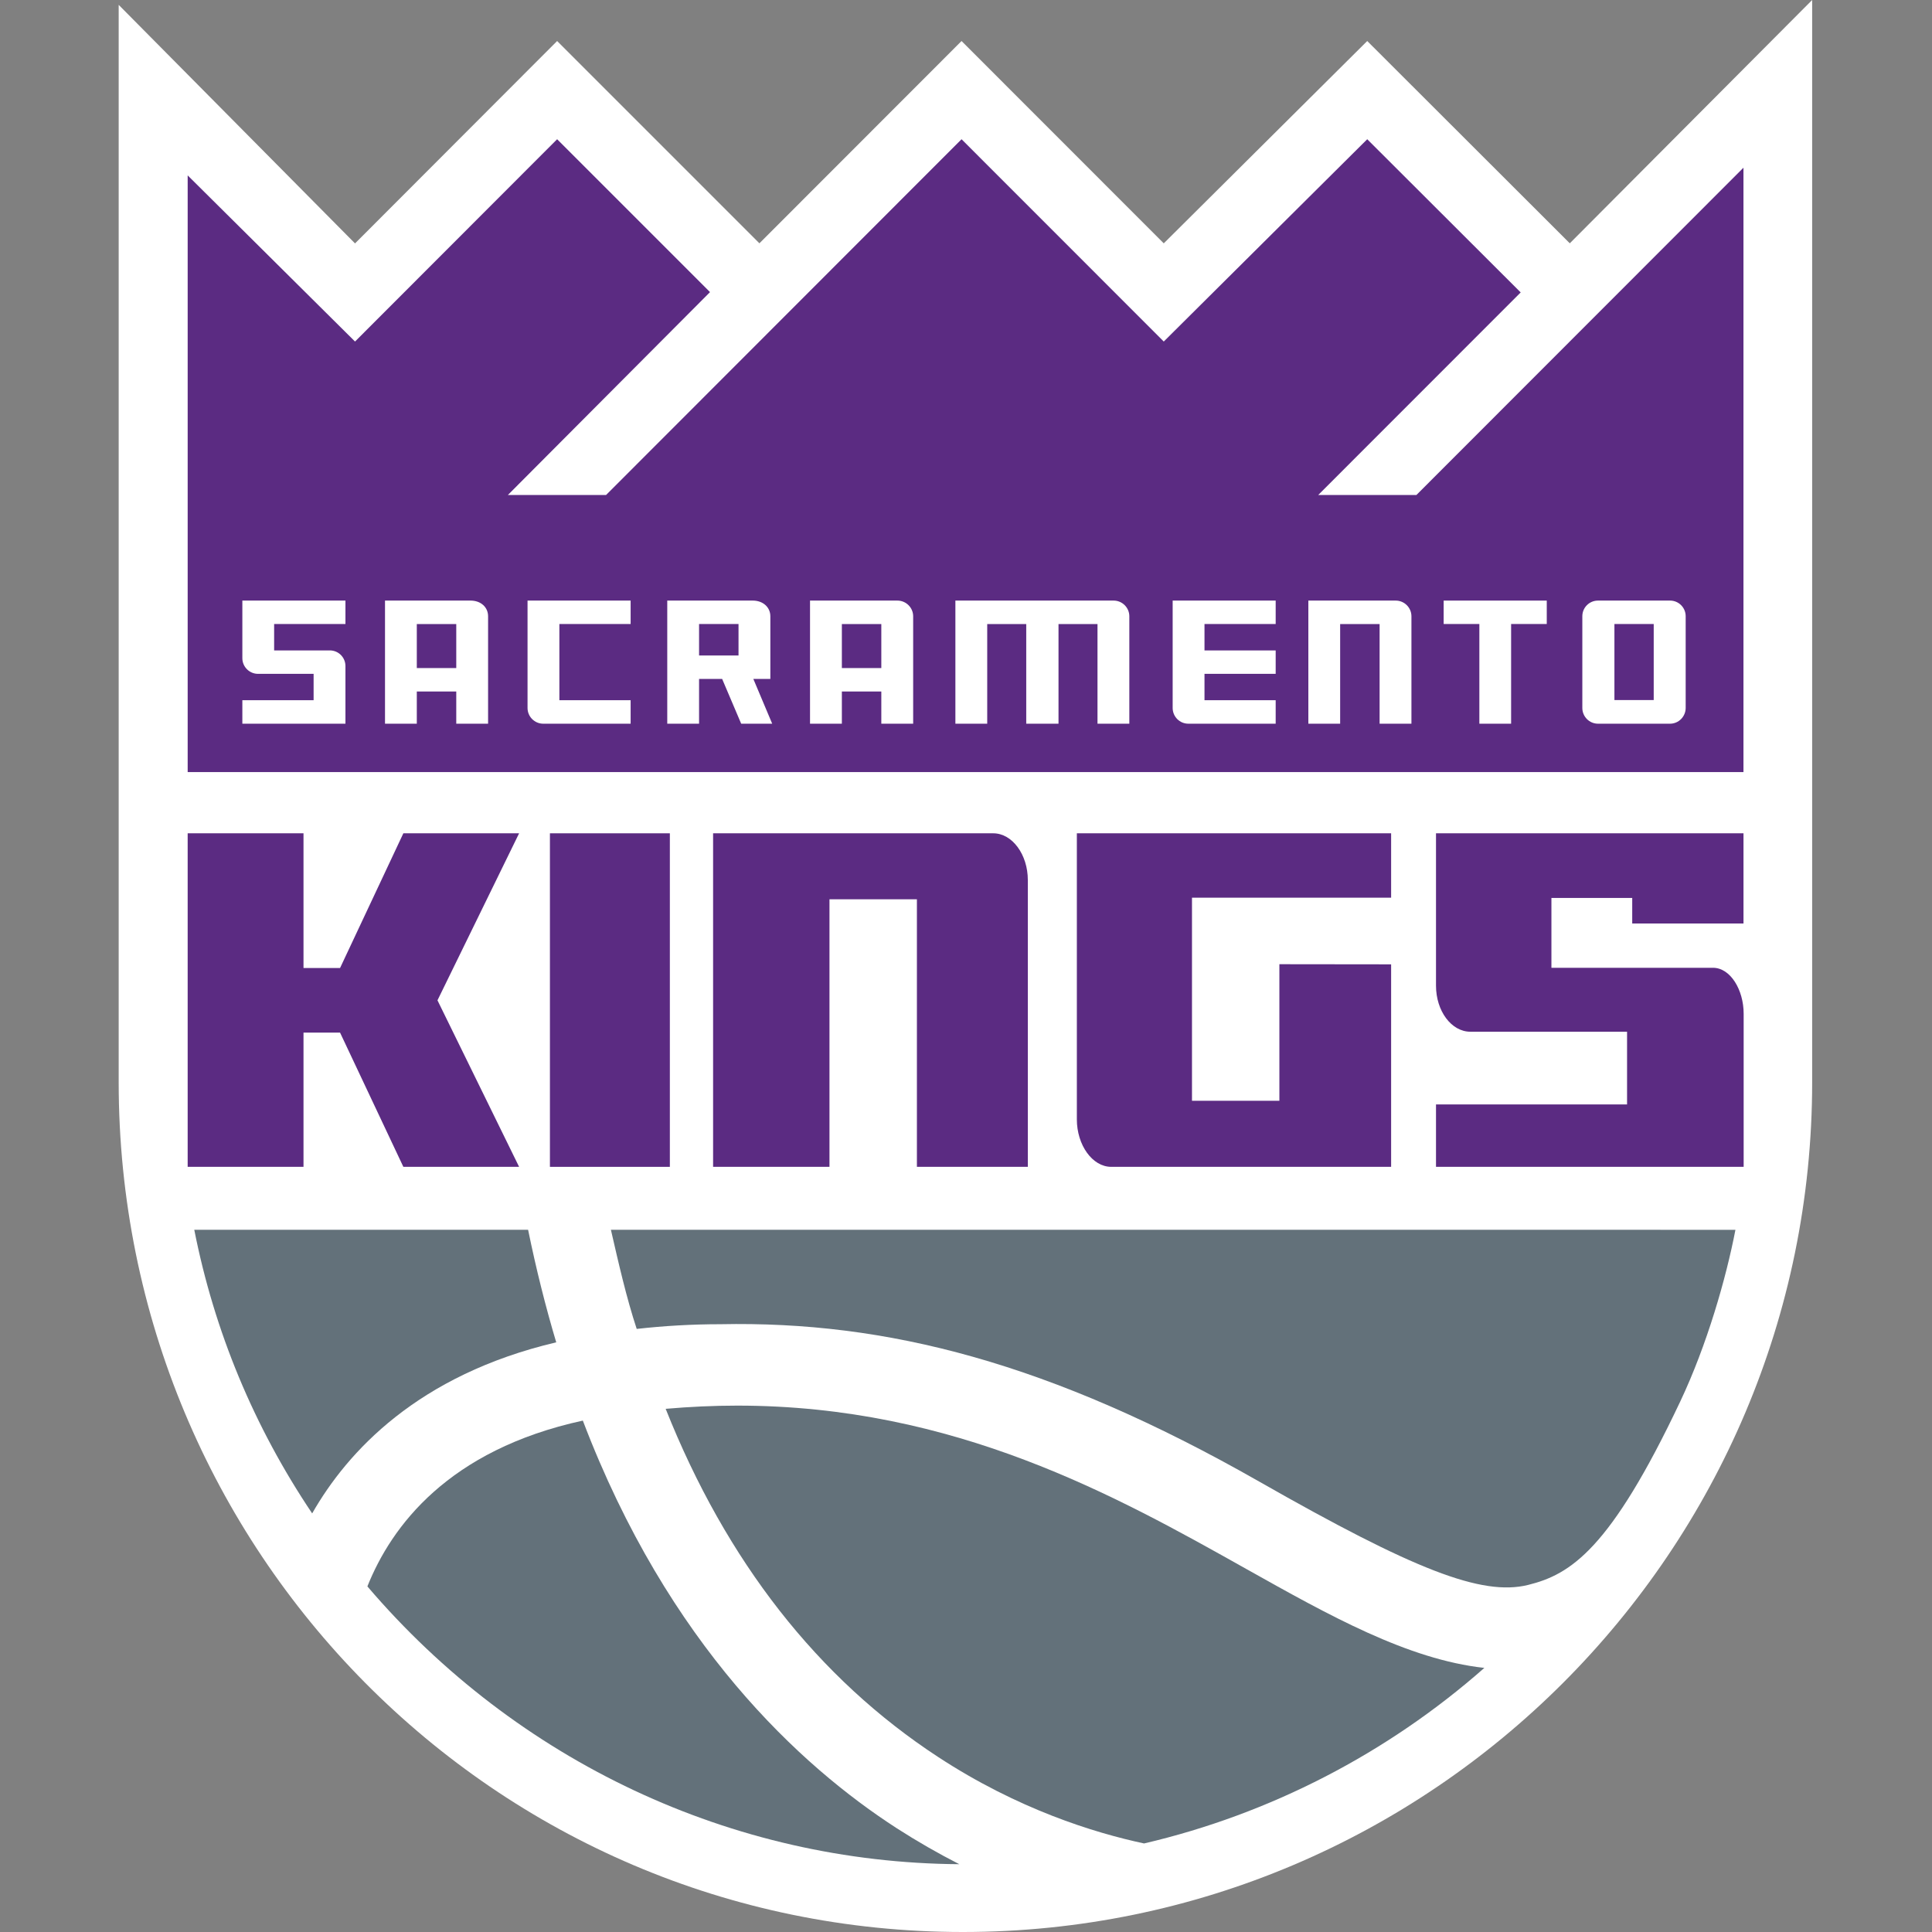 <?xml version="1.0" encoding="UTF-8"?>
<svg width="256px" height="256px" viewBox="0 0 256 256" version="1.1" xmlns="http://www.w3.org/2000/svg" xmlns:xlink="http://www.w3.org/1999/xlink">
    <rect x="0" y="0" width="256" height="256" fill="#808080" stroke="none"/>
    <!-- Generator: Sketch 63.1 (92452) - https://sketch.com -->
    <title>Teams/Defualt/SKings/256</title>
    <desc>Created with Sketch.</desc>
    <g id="Teams/Defualt/SKings/256" stroke="none" stroke-width="1" fill="none" fill-rule="evenodd">
        <g id="SKings" transform="translate(15.726, 0)" fill-rule="nonzero">
            <g id="g10" transform="translate(112.222, 128) scale(-1, 1) rotate(-180) translate(-112.222, -128) translate(0, 0)">
                <g id="g12">
                    <path d="M224.395,256 L192.28,223.76 L165.44,250.565 L138.479,223.756 L111.684,250.565 L84.899,223.76 L58.097,250.565 L31.317,223.746 L0,255.357 C0,255.357 0,123.676 0,112.602 C0,50.516 49.808,0 111.857,0 C173.92,0 224.395,50.516 224.395,112.602 C224.395,123.676 224.395,256 224.395,256" id="path14" fill="#FFFFFF"></path>
                    <path d="M10.016,93.049 C12.669,79.604 17.911,66.972 25.638,55.465 C30.305,63.649 39.641,73.815 57.977,78.135 C56.569,82.842 55.315,87.849 54.25,93.049 L10.016,93.049" id="path16" fill="#63717A"></path>
                    <path d="M32.955,45.792 C52.771,22.568 81.304,9.181 111.385,8.984 C108.548,10.433 105.773,12.028 103.103,13.745 C90.352,21.987 72.821,38.028 61.502,67.764 C43.686,63.88 36.145,53.782 32.955,45.792" id="path18" fill="#63717A"></path>
                    <path d="M72.478,69.324 C80.512,49.127 92.651,33.607 108.583,23.189 C119.116,16.291 129.212,13.155 135.868,11.733 C152.524,15.621 168.081,23.648 180.958,34.995 C170.799,36.107 160.381,41.954 149.384,48.12 C132.215,57.756 110.834,69.749 81.968,69.749 C78.849,69.749 75.665,69.599 72.478,69.324" id="path20" fill="#63717A"></path>
                    <path d="M115.884,145.583 C115.708,145.583 78.763,145.583 78.763,145.583 L78.763,101.387 L94.184,101.387 L94.184,136.839 L105.769,136.839 L105.769,101.387 L120.466,101.387 L120.466,139.393 C120.466,142.76 118.408,145.583 115.884,145.583" id="path22" fill="#5B2B82"></path>
                    <path d="M126.963,145.583 L126.963,107.67 C126.963,104.296 129.004,101.387 131.521,101.387 C131.531,101.387 155.829,101.387 155.829,101.387 L168.605,101.387 L168.605,128.22 L153.799,128.237 L153.799,110.142 L142.218,110.142 L142.218,137.053 L168.605,137.053 L168.605,145.583 L126.963,145.583" id="path24" fill="#5B2B82"></path>
                    <polyline id="path26" fill="#5B2B82" points="37.721 145.583 29.334 127.735 24.49 127.735 24.49 145.583 9.141 145.583 9.141 101.387 24.49 101.387 24.49 119.171 29.334 119.171 37.721 101.387 53.058 101.387 42.242 123.453 53.058 145.583 37.721 145.583"></polyline>
                    <polyline id="path28" fill="#5B2B82" points="57.142 101.387 73.033 101.387 73.033 145.583 57.142 145.583 57.142 101.387"></polyline>
                    <path d="M215.296,133.631 L215.296,145.583 L174.552,145.583 L174.552,125.393 C174.552,122.026 176.597,119.291 179.107,119.291 L199.868,119.291 L199.868,109.658 L174.552,109.658 L174.552,101.387 L215.317,101.387 L215.317,121.676 C215.317,124.815 213.583,127.764 211.249,127.764 L189.845,127.764 L189.845,137.019 L200.552,137.019 L200.552,133.631 L215.296,133.631" id="path30" fill="#5B2B82"></path>
                    <polyline id="path32" fill="#5B2B82" points="171.951 190.406 158.94 190.406 185.773 217.252 165.44 237.551 138.479 210.745 111.684 237.551 64.576 190.406 51.566 190.406 78.354 217.293 58.097 237.551 31.317 210.745 9.142 232.759 9.142 188.773 9.142 153.693 215.292 153.693 215.292 187.716 215.292 233.779 171.951 190.406"></polyline>
                    <path d="M54.176,162.188 C54.176,161.041 55.112,160.106 56.251,160.106 L67.836,160.106 L67.836,163.218 L58.394,163.218 L58.394,173.313 L67.836,173.313 L67.836,176.419 L54.176,176.419 L54.176,162.188" id="path34" fill="#FFFFFF"></path>
                    <path d="M44.731,167.476 L39.503,167.476 L39.503,173.309 L44.731,173.309 L44.731,167.476 Z M35.289,176.419 L35.289,160.106 L39.503,160.106 L39.503,164.374 L44.731,164.374 L44.731,160.106 L48.948,160.106 L48.948,174.34 C48.948,175.561 47.968,176.419 46.632,176.419 L35.289,176.419" id="path36" fill="#FFFFFF"></path>
                    <path d="M203.4,163.241 L198.193,163.241 L198.193,173.316 L203.4,173.316 L203.4,163.241 Z M205.567,176.419 L196.009,176.419 C194.873,176.419 193.941,175.493 193.941,174.353 L193.941,162.187 C193.941,161.048 194.873,160.106 196.009,160.106 L205.567,160.106 C206.706,160.106 207.635,161.055 207.635,162.194 L207.635,174.353 C207.635,175.493 206.706,176.419 205.567,176.419" id="path38" fill="#FFFFFF"></path>
                    <path d="M16.387,168.786 C16.387,167.643 17.323,166.711 18.466,166.711 L25.829,166.711 L25.829,163.218 L16.387,163.218 L16.387,160.106 L30.047,160.106 L30.047,167.745 C30.047,168.806 29.254,169.694 28.193,169.806 L28.077,169.816 L20.598,169.816 L20.598,173.313 L30.047,173.313 L30.047,176.419 L16.387,176.419 L16.387,168.786" id="path40" fill="#FFFFFF"></path>
                    <path d="M101.053,167.476 L95.825,167.476 L95.825,173.309 L101.053,173.309 L101.053,167.476 Z M103.185,176.419 L91.607,176.419 L91.607,160.106 L95.825,160.106 L95.825,164.374 L101.053,164.374 L101.053,160.106 L105.273,160.106 L105.273,174.34 C105.273,175.483 104.335,176.419 103.185,176.419" id="path42" fill="#FFFFFF"></path>
                    <polyline id="path44" fill="#FFFFFF" points="175.566 173.317 180.297 173.317 180.297 160.106 184.504 160.106 184.504 173.317 189.228 173.317 189.228 176.419 175.566 176.419 175.566 173.317"></polyline>
                    <path d="M131.841,176.419 L110.868,176.419 L110.868,160.106 L115.086,160.106 L115.086,173.312 L120.256,173.312 L120.256,160.106 L124.532,160.106 L124.532,173.312 L129.698,173.312 L129.698,160.106 L133.916,160.106 L133.916,174.343 C133.916,175.482 132.98,176.419 131.841,176.419" id="path46" fill="#FFFFFF"></path>
                    <path d="M169.215,176.419 L157.637,176.419 L157.637,160.106 L161.851,160.106 L161.851,173.312 L167.079,173.312 L167.079,160.106 L171.296,160.106 L171.296,174.343 C171.296,175.482 170.361,176.419 169.215,176.419" id="path48" fill="#FFFFFF"></path>
                    <path d="M139.658,162.188 C139.658,161.041 140.587,160.106 141.733,160.106 L153.308,160.106 L153.308,163.218 L143.876,163.218 L143.876,166.715 L153.308,166.715 L153.308,169.813 L143.876,169.813 L143.876,173.313 L153.308,173.313 L153.308,176.419 L139.658,176.419 L139.658,162.188" id="path50" fill="#FFFFFF"></path>
                    <path d="M82.132,169.143 L76.904,169.143 L76.904,173.313 L82.132,173.313 L82.132,169.143 Z M84.094,166.041 L86.349,166.041 L86.349,174.343 C86.349,175.561 85.348,176.419 84.033,176.419 L72.689,176.419 L72.689,160.106 L76.904,160.106 L76.904,166.041 L79.961,166.041 L82.485,160.106 L86.594,160.106 L84.094,166.041" id="path52" fill="#FFFFFF"></path>
                    <path d="M79.716,80.534 C101.68,80.981 123.401,75.481 151.116,59.688 C171.601,48.016 180.604,44.475 186.746,45.986 C192.405,47.379 197.656,50.721 206.918,70.3 C210.454,77.772 212.994,86.628 214.228,93.044 L65.223,93.045 C66.26,88.531 67.279,84.042 68.641,79.912 C72.248,80.317 75.977,80.534 79.716,80.534" id="path54" fill="#63717A"></path>
                </g>
            </g>
        </g>
    </g>
</svg>